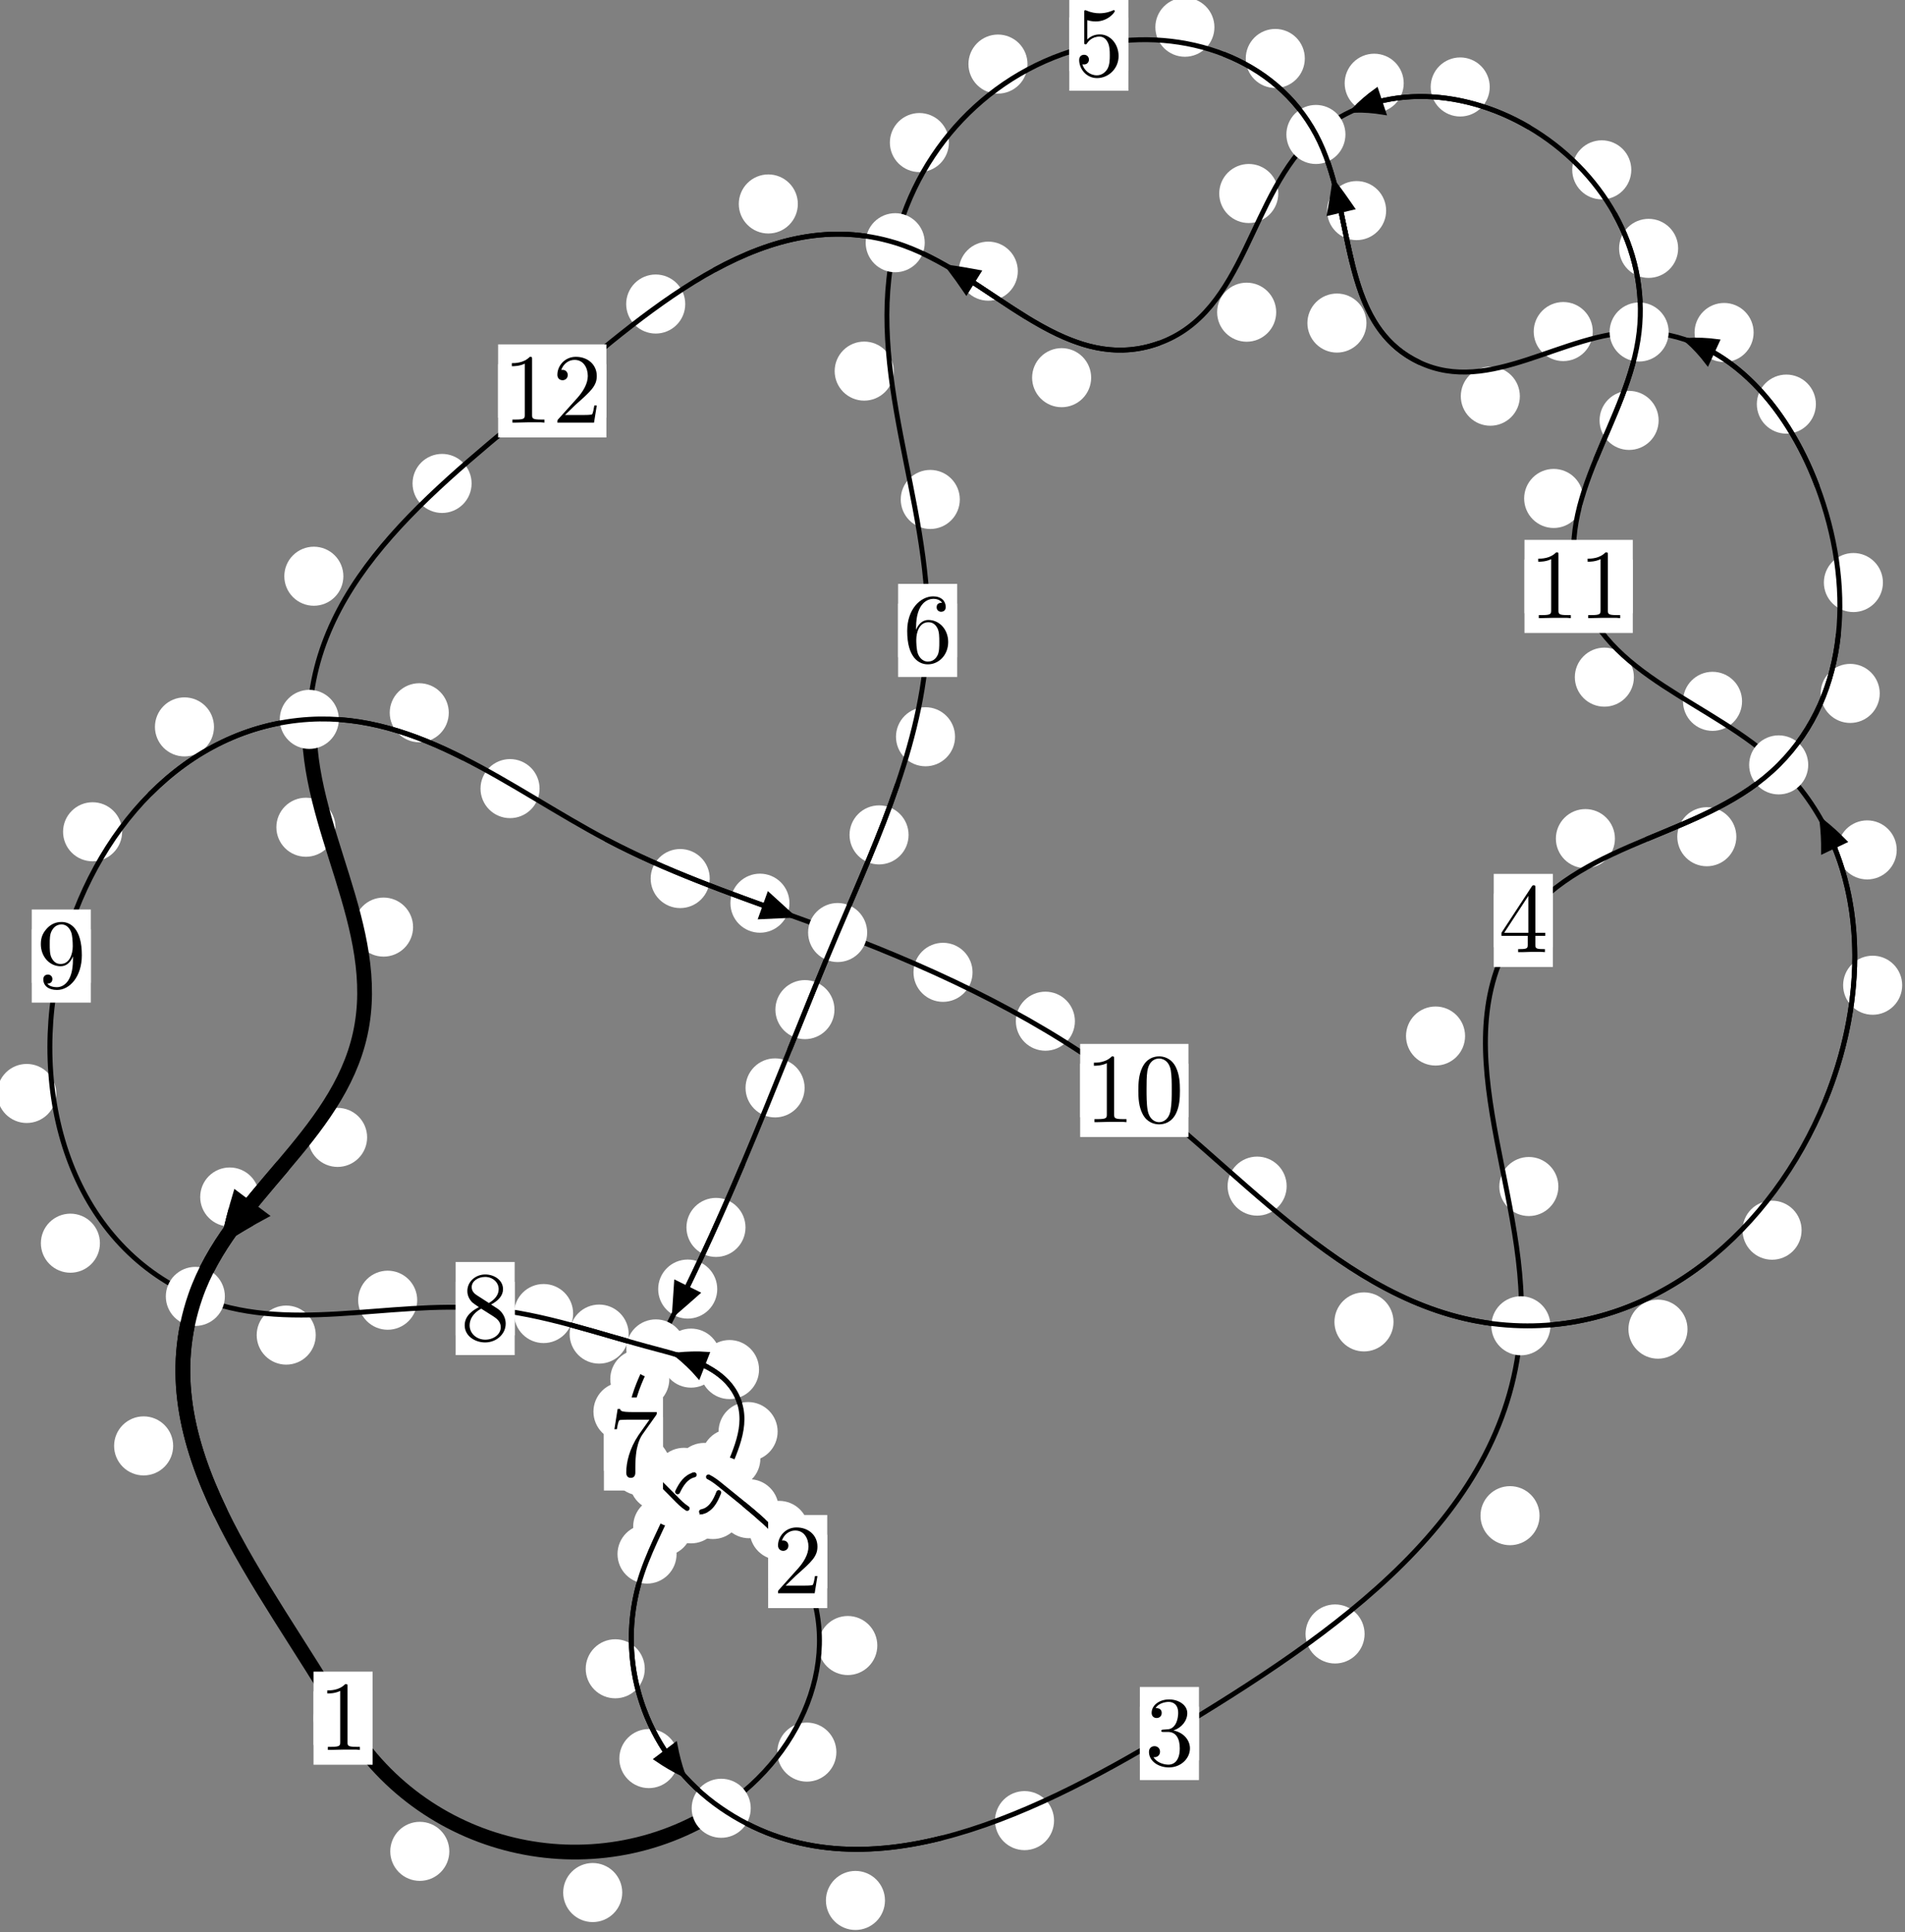 <?xml version="1.0"?>
<!-- Created by MetaPost 1.999 on 2021.07.06:0003 -->
<svg version="1.1" xmlns="http://www.w3.org/2000/svg" xmlns:xlink="http://www.w3.org/1999/xlink" width="192.822" height="195.556" viewBox="0 0 192.822 195.556">
<rect x="0" y="0" width="192.822" height="195.556" fill="#808080" stroke="none"/>
<!-- Original BoundingBox: -73.284515 -12.318420 119.537308 183.237534 -->
  <defs>
    <g transform="scale(0.01,0.01)" id="GLYPHcmr10_48">
      <path style="fill-rule: evenodd;" d="M460 -320C460 -400,455 -480,420 -554C374 -650,292 -666,250 -666C190 -666,117 -640,76 -547C44 -478,39 -400,39 -320C39 -245,43 -155,84 -79C127 2,200 22,249 22C303 22,379 1,423 -94C455 -163,460 -241,460 -320M249 -0C210 -0,151 -25,133 -121C122 -181,122 -273,122 -332C122 -396,122 -462,130 -516C149 -635,224 -644,249 -644C282 -644,348 -626,367 -527C377 -471,377 -395,377 -332C377 -257,377 -189,366 -125C351 -30,294 -0,249 -0"></path>
    </g>
    <g transform="scale(0.01,0.01)" id="GLYPHcmr10_49">
      <path style="fill-rule: evenodd;" d="M294 -640C294 -664,294 -666,271 -666C209 -602,121 -602,89 -602L89 -571C109 -571,168 -571,220 -597L220 -79C220 -43,217 -31,127 -31L95 -31L95 -0L257 -0L130 -3L217 -3L257 -3L297 -3L384 -3L419 -0L419 -31L387 -31C297 -31,294 -42,294 -79"></path>
    </g>
    <g transform="scale(0.01,0.01)" id="GLYPHcmr10_50">
      <path style="fill-rule: evenodd;" d="M127 -77L233 -180C389 -318,449 -372,449 -472C449 -586,359 -666,237 -666C124 -666,50 -574,50 -485C50 -429,100 -429,103 -429C120 -429,155 -441,155 -482C155 -508,137 -534,102 -534C94 -534,92 -534,89 -533C112 -598,166 -635,224 -635C315 -635,358 -554,358 -472C358 -392,308 -313,253 -251L61 -37C50 -26,50 -24,50 -0L421 -0L449 -174L424 -174C419 -144,412 -100,402 -85C395 -77,329 -77,307 -77"></path>
    </g>
    <g transform="scale(0.01,0.01)" id="GLYPHcmr10_51">
      <path style="fill-rule: evenodd;" d="M290 -352C372 -379,430 -449,430 -528C430 -610,342 -666,246 -666C145 -666,69 -606,69 -530C69 -497,91 -478,120 -478C151 -478,171 -500,171 -529C171 -579,124 -579,109 -579C140 -628,206 -641,242 -641C283 -641,338 -619,338 -529C338 -517,336 -459,310 -415C280 -367,246 -364,221 -363C213 -362,189 -360,182 -360C174 -359,167 -358,167 -348C167 -337,174 -337,191 -337L235 -337C317 -337,354 -269,354 -171C354 -35,285 -6,241 -6C198 -6,123 -23,88 -82C123 -77,154 -99,154 -137C154 -173,127 -193,98 -193C74 -193,42 -179,42 -135C42 -44,135 22,244 22C366 22,457 -69,457 -171C457 -253,394 -331,290 -352"></path>
    </g>
    <g transform="scale(0.01,0.01)" id="GLYPHcmr10_52">
      <path style="fill-rule: evenodd;" d="M294 -165L294 -78C294 -42,292 -31,218 -31L197 -31L197 -0L332 -0L238 -3L290 -3L332 -3L374 -3L427 -3L468 -0L468 -31L447 -31C373 -31,371 -42,371 -78L371 -165L471 -165L471 -196L371 -196L371 -651C371 -671,371 -677,355 -677C346 -677,343 -677,335 -665L28 -196L28 -165M300 -196L56 -196L300 -569"></path>
    </g>
    <g transform="scale(0.01,0.01)" id="GLYPHcmr10_53">
      <path style="fill-rule: evenodd;" d="M449 -201C449 -320,367 -420,259 -420C211 -420,168 -404,132 -369L132 -564C152 -558,185 -551,217 -551C340 -551,410 -642,410 -655C410 -661,407 -666,400 -666C399 -666,397 -666,392 -663C372 -654,323 -634,256 -634C216 -634,170 -641,123 -662C115 -665,113 -665,111 -665C101 -665,101 -657,101 -641L101 -345C101 -327,101 -319,115 -319C122 -319,124 -322,128 -328C139 -344,176 -398,257 -398C309 -398,334 -352,342 -334C358 -297,360 -258,360 -208C360 -173,360 -113,336 -71C312 -32,275 -6,229 -6C156 -6,99 -59,82 -118C85 -117,88 -116,99 -116C132 -116,149 -141,149 -165C149 -189,132 -214,99 -214C85 -214,50 -207,50 -161C50 -75,119 22,231 22C347 22,449 -74,449 -201"></path>
    </g>
    <g transform="scale(0.01,0.01)" id="GLYPHcmr10_54">
      <path style="fill-rule: evenodd;" d="M132 -328L132 -352C132 -605,256 -641,307 -641C331 -641,373 -635,395 -601C380 -601,340 -601,340 -556C340 -525,364 -510,386 -510C402 -510,432 -519,432 -558C432 -618,388 -666,305 -666C177 -666,42 -537,42 -316C42 -49,158 22,251 22C362 22,457 -72,457 -204C457 -331,368 -427,257 -427C189 -427,152 -376,132 -328M251 -6C188 -6,158 -66,152 -81C134 -128,134 -208,134 -226C134 -304,166 -404,256 -404C272 -404,318 -404,349 -342C367 -305,367 -254,367 -205C367 -157,367 -107,350 -71C320 -11,274 -6,251 -6"></path>
    </g>
    <g transform="scale(0.01,0.01)" id="GLYPHcmr10_55">
      <path style="fill-rule: evenodd;" d="M476 -609C485 -621,485 -623,485 -644L242 -644C120 -644,118 -657,114 -676L89 -676L56 -470L81 -470C84 -486,93 -549,106 -561C113 -567,191 -567,204 -567L411 -567C400 -551,321 -442,299 -409C209 -274,176 -135,176 -33C176 -23,176 22,222 22C268 22,268 -23,268 -33L268 -84C268 -139,271 -194,279 -248C283 -271,297 -357,341 -419"></path>
    </g>
    <g transform="scale(0.01,0.01)" id="GLYPHcmr10_56">
      <path style="fill-rule: evenodd;" d="M163 -457C117 -487,113 -521,113 -538C113 -599,178 -641,249 -641C322 -641,386 -589,386 -517C386 -460,347 -412,287 -377M309 -362C381 -399,430 -451,430 -517C430 -609,341 -666,250 -666C150 -666,69 -592,69 -499C69 -481,71 -436,113 -389C124 -377,161 -352,186 -335C128 -306,42 -250,42 -151C42 -45,144 22,249 22C362 22,457 -61,457 -168C457 -204,446 -249,408 -291C389 -312,373 -322,309 -362M209 -320L332 -242C360 -223,407 -193,407 -132C407 -58,332 -6,250 -6C164 -6,92 -68,92 -151C92 -209,124 -273,209 -320"></path>
    </g>
    <g transform="scale(0.01,0.01)" id="GLYPHcmr10_57">
      <path style="fill-rule: evenodd;" d="M367 -318L367 -286C367 -52,263 -6,205 -6C188 -6,134 -8,107 -42C151 -42,159 -71,159 -88C159 -119,135 -134,113 -134C97 -134,67 -125,67 -86C67 -19,121 22,206 22C335 22,457 -114,457 -329C457 -598,342 -666,253 -666C198 -666,149 -648,106 -603C65 -558,42 -516,42 -441C42 -316,130 -218,242 -218C303 -218,344 -260,367 -318M243 -241C227 -241,181 -241,150 -304C132 -341,132 -391,132 -440C132 -494,132 -541,153 -578C180 -628,218 -641,253 -641C299 -641,332 -607,349 -562C361 -530,365 -467,365 -421C365 -338,331 -241,243 -241"></path>
    </g>
  </defs>
  <path d="M45.48 187.359C45.48 186.567,45.165 185.807,44.604 185.246C44.044 184.686,43.284 184.371,42.491 184.371C41.698 184.371,40.938 184.686,40.378 185.246C39.817 185.807,39.502 186.567,39.502 187.359C39.502 188.152,39.817 188.912,40.378 189.473C40.938 190.033,41.698 190.348,42.491 190.348C43.284 190.348,44.044 190.033,44.604 189.473C45.165 188.912,45.48 188.152,45.48 187.359Z" style="fill: rgb(100%,100%,100%);stroke: none;"></path>
  <path d="M37.715 173.883C37.715 173.09,37.4 172.33,36.84 171.769C36.279 171.209,35.519 170.894,34.727 170.894C33.934 170.894,33.174 171.209,32.613 171.769C32.053 172.33,31.738 173.09,31.738 173.883C31.738 174.675,32.053 175.435,32.613 175.996C33.174 176.556,33.934 176.871,34.727 176.871C35.519 176.871,36.279 176.556,36.84 175.996C37.4 175.435,37.715 174.675,37.715 173.883Z" style="fill: rgb(100%,100%,100%);stroke: none;"></path>
  <path d="M84.657 177.316C84.657 176.523,84.342 175.763,83.781 175.203C83.221 174.642,82.461 174.327,81.668 174.327C80.875 174.327,80.115 174.642,79.555 175.203C78.994 175.763,78.679 176.523,78.679 177.316C78.679 178.109,78.994 178.869,79.555 179.429C80.115 179.99,80.875 180.305,81.668 180.305C82.461 180.305,83.221 179.99,83.781 179.429C84.342 178.869,84.657 178.109,84.657 177.316Z" style="fill: rgb(100%,100%,100%);stroke: none;"></path>
  <path d="M62.982 191.529C62.982 190.736,62.667 189.976,62.107 189.416C61.546 188.855,60.786 188.54,59.993 188.54C59.201 188.54,58.441 188.855,57.88 189.416C57.32 189.976,57.005 190.736,57.005 191.529C57.005 192.322,57.32 193.082,57.88 193.642C58.441 194.203,59.201 194.518,59.993 194.518C60.786 194.518,61.546 194.203,62.107 193.642C62.667 193.082,62.982 192.322,62.982 191.529Z" style="fill: rgb(100%,100%,100%);stroke: none;"></path>
  <path d="M81.851 154.879C81.851 154.086,81.536 153.326,80.975 152.765C80.415 152.205,79.655 151.89,78.862 151.89C78.069 151.89,77.309 152.205,76.749 152.765C76.188 153.326,75.873 154.086,75.873 154.879C75.873 155.671,76.188 156.432,76.749 156.992C77.309 157.552,78.069 157.867,78.862 157.867C79.655 157.867,80.415 157.552,80.975 156.992C81.536 156.432,81.851 155.671,81.851 154.879Z" style="fill: rgb(100%,100%,100%);stroke: none;"></path>
  <path d="M88.8 166.53C88.8 165.737,88.485 164.977,87.925 164.417C87.364 163.856,86.604 163.541,85.812 163.541C85.019 163.541,84.259 163.856,83.698 164.417C83.138 164.977,82.823 165.737,82.823 166.53C82.823 167.323,83.138 168.083,83.698 168.643C84.259 169.204,85.019 169.519,85.812 169.519C86.604 169.519,87.364 169.204,87.925 168.643C88.485 168.083,88.8 167.323,88.8 166.53Z" style="fill: rgb(100%,100%,100%);stroke: none;"></path>
  <path d="M75.178 149.698C75.178 148.905,74.863 148.145,74.303 147.585C73.742 147.024,72.982 146.709,72.19 146.709C71.397 146.709,70.637 147.024,70.076 147.585C69.516 148.145,69.201 148.905,69.201 149.698C69.201 150.491,69.516 151.251,70.076 151.811C70.637 152.372,71.397 152.687,72.19 152.687C72.982 152.687,73.742 152.372,74.303 151.811C74.863 151.251,75.178 150.491,75.178 149.698Z" style="fill: rgb(100%,100%,100%);stroke: none;"></path>
  <path d="M78.818 152.685C78.818 151.892,78.503 151.132,77.943 150.572C77.382 150.011,76.622 149.696,75.83 149.696C75.037 149.696,74.277 150.011,73.716 150.572C73.156 151.132,72.841 151.892,72.841 152.685C72.841 153.478,73.156 154.238,73.716 154.798C74.277 155.359,75.037 155.674,75.83 155.674C76.622 155.674,77.382 155.359,77.943 154.798C78.503 154.238,78.818 153.478,78.818 152.685Z" style="fill: rgb(100%,100%,100%);stroke: none;"></path>
  <path d="M72.224 149.508C72.224 148.715,71.909 147.955,71.348 147.395C70.788 146.834,70.028 146.519,69.235 146.519C68.442 146.519,67.682 146.834,67.122 147.395C66.561 147.955,66.246 148.715,66.246 149.508C66.246 150.301,66.561 151.061,67.122 151.621C67.682 152.182,68.442 152.497,69.235 152.497C70.028 152.497,70.788 152.182,71.348 151.621C71.909 151.061,72.224 150.301,72.224 149.508Z" style="fill: rgb(100%,100%,100%);stroke: none;"></path>
  <path d="M74.266 149.014C74.266 148.221,73.951 147.461,73.391 146.9C72.83 146.34,72.07 146.025,71.277 146.025C70.485 146.025,69.725 146.34,69.164 146.9C68.604 147.461,68.289 148.221,68.289 149.014C68.289 149.806,68.604 150.566,69.164 151.127C69.725 151.687,70.485 152.002,71.277 152.002C72.07 152.002,72.83 151.687,73.391 151.127C73.951 150.566,74.266 149.806,74.266 149.014Z" style="fill: rgb(100%,100%,100%);stroke: none;"></path>
  <path d="M70.067 154.49C70.067 153.697,69.753 152.937,69.192 152.377C68.632 151.816,67.871 151.501,67.079 151.501C66.286 151.501,65.526 151.816,64.965 152.377C64.405 152.937,64.09 153.697,64.09 154.49C64.09 155.283,64.405 156.043,64.965 156.603C65.526 157.164,66.286 157.479,67.079 157.479C67.871 157.479,68.632 157.164,69.192 156.603C69.753 156.043,70.067 155.283,70.067 154.49Z" style="fill: rgb(100%,100%,100%);stroke: none;"></path>
  <path d="M71.732 150.578C71.732 149.785,71.417 149.025,70.857 148.465C70.296 147.904,69.536 147.589,68.744 147.589C67.951 147.589,67.191 147.904,66.63 148.465C66.07 149.025,65.755 149.785,65.755 150.578C65.755 151.371,66.07 152.131,66.63 152.691C67.191 153.252,67.951 153.567,68.744 153.567C69.536 153.567,70.296 153.252,70.857 152.691C71.417 152.131,71.732 151.371,71.732 150.578Z" style="fill: rgb(100%,100%,100%);stroke: none;"></path>
  <path d="M65.263 168.885C65.263 168.092,64.948 167.332,64.388 166.771C63.827 166.211,63.067 165.896,62.275 165.896C61.482 165.896,60.722 166.211,60.161 166.771C59.601 167.332,59.286 168.092,59.286 168.885C59.286 169.677,59.601 170.437,60.161 170.998C60.722 171.558,61.482 171.873,62.275 171.873C63.067 171.873,63.827 171.558,64.388 170.998C64.948 170.437,65.263 169.677,65.263 168.885Z" style="fill: rgb(100%,100%,100%);stroke: none;"></path>
  <path d="M68.482 157.274C68.482 156.482,68.167 155.722,67.606 155.161C67.046 154.601,66.286 154.286,65.493 154.286C64.7 154.286,63.94 154.601,63.38 155.161C62.819 155.722,62.504 156.482,62.504 157.274C62.504 158.067,62.819 158.827,63.38 159.388C63.94 159.948,64.7 160.263,65.493 160.263C66.286 160.263,67.046 159.948,67.606 159.388C68.167 158.827,68.482 158.067,68.482 157.274Z" style="fill: rgb(100%,100%,100%);stroke: none;"></path>
  <path d="M89.576 192.33C89.576 191.537,89.261 190.777,88.701 190.216C88.14 189.656,87.38 189.341,86.587 189.341C85.794 189.341,85.034 189.656,84.474 190.216C83.913 190.777,83.598 191.537,83.598 192.33C83.598 193.122,83.913 193.883,84.474 194.443C85.034 195.003,85.794 195.318,86.587 195.318C87.38 195.318,88.14 195.003,88.701 194.443C89.261 193.883,89.576 193.122,89.576 192.33Z" style="fill: rgb(100%,100%,100%);stroke: none;"></path>
  <path d="M68.666 177.972C68.666 177.179,68.351 176.419,67.79 175.858C67.23 175.298,66.47 174.983,65.677 174.983C64.884 174.983,64.124 175.298,63.564 175.858C63.003 176.419,62.688 177.179,62.688 177.972C62.688 178.764,63.003 179.524,63.564 180.085C64.124 180.645,64.884 180.96,65.677 180.96C66.47 180.96,67.23 180.645,67.79 180.085C68.351 179.524,68.666 178.764,68.666 177.972Z" style="fill: rgb(100%,100%,100%);stroke: none;"></path>
  <path d="M138.122 165.36C138.122 164.567,137.807 163.807,137.247 163.247C136.686 162.686,135.926 162.371,135.133 162.371C134.341 162.371,133.581 162.686,133.02 163.247C132.46 163.807,132.145 164.567,132.145 165.36C132.145 166.153,132.46 166.913,133.02 167.473C133.581 168.034,134.341 168.349,135.133 168.349C135.926 168.349,136.686 168.034,137.247 167.473C137.807 166.913,138.122 166.153,138.122 165.36Z" style="fill: rgb(100%,100%,100%);stroke: none;"></path>
  <path d="M106.69 184.249C106.69 183.456,106.375 182.696,105.815 182.135C105.254 181.575,104.494 181.26,103.702 181.26C102.909 181.26,102.149 181.575,101.588 182.135C101.028 182.696,100.713 183.456,100.713 184.249C100.713 185.041,101.028 185.802,101.588 186.362C102.149 186.923,102.909 187.237,103.702 187.237C104.494 187.237,105.254 186.923,105.815 186.362C106.375 185.802,106.69 185.041,106.69 184.249Z" style="fill: rgb(100%,100%,100%);stroke: none;"></path>
  <path d="M157.737 120.078C157.737 119.285,157.422 118.525,156.861 117.964C156.301 117.404,155.541 117.089,154.748 117.089C153.955 117.089,153.195 117.404,152.635 117.964C152.074 118.525,151.759 119.285,151.759 120.078C151.759 120.87,152.074 121.63,152.635 122.191C153.195 122.751,153.955 123.066,154.748 123.066C155.541 123.066,156.301 122.751,156.861 122.191C157.422 121.63,157.737 120.87,157.737 120.078Z" style="fill: rgb(100%,100%,100%);stroke: none;"></path>
  <path d="M155.831 153.388C155.831 152.596,155.516 151.835,154.956 151.275C154.395 150.714,153.635 150.4,152.842 150.4C152.05 150.4,151.289 150.714,150.729 151.275C150.168 151.835,149.854 152.596,149.854 153.388C149.854 154.181,150.168 154.941,150.729 155.502C151.289 156.062,152.05 156.377,152.842 156.377C153.635 156.377,154.395 156.062,154.956 155.502C155.516 154.941,155.831 154.181,155.831 153.388Z" style="fill: rgb(100%,100%,100%);stroke: none;"></path>
  <path d="M163.461 84.869C163.461 84.076,163.146 83.316,162.586 82.755C162.025 82.195,161.265 81.88,160.473 81.88C159.68 81.88,158.92 82.195,158.359 82.755C157.799 83.316,157.484 84.076,157.484 84.869C157.484 85.661,157.799 86.421,158.359 86.982C158.92 87.542,159.68 87.857,160.473 87.857C161.265 87.857,162.025 87.542,162.586 86.982C163.146 86.421,163.461 85.661,163.461 84.869Z" style="fill: rgb(100%,100%,100%);stroke: none;"></path>
  <path d="M148.294 104.848C148.294 104.055,147.979 103.295,147.418 102.734C146.858 102.174,146.098 101.859,145.305 101.859C144.512 101.859,143.752 102.174,143.192 102.734C142.631 103.295,142.316 104.055,142.316 104.848C142.316 105.64,142.631 106.401,143.192 106.961C143.752 107.521,144.512 107.836,145.305 107.836C146.098 107.836,146.858 107.521,147.418 106.961C147.979 106.401,148.294 105.64,148.294 104.848Z" style="fill: rgb(100%,100%,100%);stroke: none;"></path>
  <path d="M190.265 70.175C190.265 69.382,189.95 68.622,189.389 68.062C188.829 67.501,188.069 67.186,187.276 67.186C186.483 67.186,185.723 67.501,185.163 68.062C184.602 68.622,184.287 69.382,184.287 70.175C184.287 70.968,184.602 71.728,185.163 72.288C185.723 72.849,186.483 73.164,187.276 73.164C188.069 73.164,188.829 72.849,189.389 72.288C189.95 71.728,190.265 70.968,190.265 70.175Z" style="fill: rgb(100%,100%,100%);stroke: none;"></path>
  <path d="M175.75 84.679C175.75 83.886,175.435 83.126,174.875 82.565C174.314 82.005,173.554 81.69,172.761 81.69C171.969 81.69,171.209 82.005,170.648 82.565C170.088 83.126,169.773 83.886,169.773 84.679C169.773 85.471,170.088 86.232,170.648 86.792C171.209 87.353,171.969 87.667,172.761 87.667C173.554 87.667,174.314 87.353,174.875 86.792C175.435 86.232,175.75 85.471,175.75 84.679Z" style="fill: rgb(100%,100%,100%);stroke: none;"></path>
  <path d="M183.802 40.897C183.802 40.104,183.487 39.344,182.927 38.784C182.367 38.223,181.606 37.908,180.814 37.908C180.021 37.908,179.261 38.223,178.7 38.784C178.14 39.344,177.825 40.104,177.825 40.897C177.825 41.69,178.14 42.45,178.7 43.01C179.261 43.571,180.021 43.886,180.814 43.886C181.606 43.886,182.367 43.571,182.927 43.01C183.487 42.45,183.802 41.69,183.802 40.897Z" style="fill: rgb(100%,100%,100%);stroke: none;"></path>
  <path d="M190.588 58.954C190.588 58.161,190.273 57.401,189.713 56.841C189.153 56.28,188.392 55.965,187.6 55.965C186.807 55.965,186.047 56.28,185.486 56.841C184.926 57.401,184.611 58.161,184.611 58.954C184.611 59.747,184.926 60.507,185.486 61.067C186.047 61.628,186.807 61.943,187.6 61.943C188.392 61.943,189.153 61.628,189.713 61.067C190.273 60.507,190.588 59.747,190.588 58.954Z" style="fill: rgb(100%,100%,100%);stroke: none;"></path>
  <path d="M161.219 33.554C161.219 32.761,160.904 32.001,160.344 31.441C159.783 30.88,159.023 30.565,158.23 30.565C157.438 30.565,156.677 30.88,156.117 31.441C155.556 32.001,155.241 32.761,155.241 33.554C155.241 34.347,155.556 35.107,156.117 35.667C156.677 36.228,157.438 36.543,158.23 36.543C159.023 36.543,159.783 36.228,160.344 35.667C160.904 35.107,161.219 34.347,161.219 33.554Z" style="fill: rgb(100%,100%,100%);stroke: none;"></path>
  <path d="M177.5 33.649C177.5 32.856,177.185 32.096,176.625 31.536C176.064 30.975,175.304 30.66,174.512 30.66C173.719 30.66,172.959 30.975,172.398 31.536C171.838 32.096,171.523 32.856,171.523 33.649C171.523 34.442,171.838 35.202,172.398 35.762C172.959 36.323,173.719 36.638,174.512 36.638C175.304 36.638,176.064 36.323,176.625 35.762C177.185 35.202,177.5 34.442,177.5 33.649Z" style="fill: rgb(100%,100%,100%);stroke: none;"></path>
  <path d="M138.312 32.695C138.312 31.902,137.997 31.142,137.436 30.581C136.876 30.021,136.116 29.706,135.323 29.706C134.53 29.706,133.77 30.021,133.21 30.581C132.649 31.142,132.334 31.902,132.334 32.695C132.334 33.487,132.649 34.248,133.21 34.808C133.77 35.368,134.53 35.683,135.323 35.683C136.116 35.683,136.876 35.368,137.436 34.808C137.997 34.248,138.312 33.487,138.312 32.695Z" style="fill: rgb(100%,100%,100%);stroke: none;"></path>
  <path d="M153.838 40.096C153.838 39.304,153.524 38.544,152.963 37.983C152.403 37.423,151.642 37.108,150.85 37.108C150.057 37.108,149.297 37.423,148.736 37.983C148.176 38.544,147.861 39.304,147.861 40.096C147.861 40.889,148.176 41.649,148.736 42.21C149.297 42.77,150.057 43.085,150.85 43.085C151.642 43.085,152.403 42.77,152.963 42.21C153.524 41.649,153.838 40.889,153.838 40.096Z" style="fill: rgb(100%,100%,100%);stroke: none;"></path>
  <path d="M132.072 5.917C132.072 5.124,131.758 4.364,131.197 3.803C130.637 3.243,129.876 2.928,129.084 2.928C128.291 2.928,127.531 3.243,126.97 3.803C126.41 4.364,126.095 5.124,126.095 5.917C126.095 6.709,126.41 7.47,126.97 8.03C127.531 8.591,128.291 8.905,129.084 8.905C129.876 8.905,130.637 8.591,131.197 8.03C131.758 7.47,132.072 6.709,132.072 5.917Z" style="fill: rgb(100%,100%,100%);stroke: none;"></path>
  <path d="M140.303 21.313C140.303 20.52,139.988 19.76,139.428 19.199C138.867 18.639,138.107 18.324,137.314 18.324C136.522 18.324,135.761 18.639,135.201 19.199C134.64 19.76,134.326 20.52,134.326 21.313C134.326 22.105,134.64 22.865,135.201 23.426C135.761 23.986,136.522 24.301,137.314 24.301C138.107 24.301,138.867 23.986,139.428 23.426C139.988 22.865,140.303 22.105,140.303 21.313Z" style="fill: rgb(100%,100%,100%);stroke: none;"></path>
  <path d="M104.003 6.486C104.003 5.693,103.688 4.933,103.128 4.372C102.567 3.812,101.807 3.497,101.014 3.497C100.221 3.497,99.461 3.812,98.901 4.372C98.34 4.933,98.025 5.693,98.025 6.486C98.025 7.278,98.34 8.039,98.901 8.599C99.461 9.16,100.221 9.475,101.014 9.475C101.807 9.475,102.567 9.16,103.128 8.599C103.688 8.039,104.003 7.278,104.003 6.486Z" style="fill: rgb(100%,100%,100%);stroke: none;"></path>
  <path d="M122.922 2.755C122.922 1.963,122.607 1.202,122.046 0.642C121.486 0.082,120.726 -0.233,119.933 -0.233C119.14 -0.233,118.38 0.082,117.82 0.642C117.259 1.202,116.944 1.963,116.944 2.755C116.944 3.548,117.259 4.308,117.82 4.869C118.38 5.429,119.14 5.744,119.933 5.744C120.726 5.744,121.486 5.429,122.046 4.869C122.607 4.308,122.922 3.548,122.922 2.755Z" style="fill: rgb(100%,100%,100%);stroke: none;"></path>
  <path d="M90.461 37.556C90.461 36.764,90.146 36.003,89.586 35.443C89.025 34.882,88.265 34.568,87.473 34.568C86.68 34.568,85.92 34.882,85.359 35.443C84.799 36.003,84.484 36.764,84.484 37.556C84.484 38.349,84.799 39.109,85.359 39.67C85.92 40.23,86.68 40.545,87.473 40.545C88.265 40.545,89.025 40.23,89.586 39.67C90.146 39.109,90.461 38.349,90.461 37.556Z" style="fill: rgb(100%,100%,100%);stroke: none;"></path>
  <path d="M96.049 14.428C96.049 13.635,95.734 12.875,95.174 12.314C94.613 11.754,93.853 11.439,93.06 11.439C92.268 11.439,91.507 11.754,90.947 12.314C90.387 12.875,90.072 13.635,90.072 14.428C90.072 15.22,90.387 15.98,90.947 16.541C91.507 17.101,92.268 17.416,93.06 17.416C93.853 17.416,94.613 17.101,95.174 16.541C95.734 15.98,96.049 15.22,96.049 14.428Z" style="fill: rgb(100%,100%,100%);stroke: none;"></path>
  <path d="M96.669 74.561C96.669 73.768,96.354 73.008,95.793 72.448C95.233 71.887,94.473 71.572,93.68 71.572C92.887 71.572,92.127 71.887,91.567 72.448C91.006 73.008,90.691 73.768,90.691 74.561C90.691 75.354,91.006 76.114,91.567 76.674C92.127 77.235,92.887 77.55,93.68 77.55C94.473 77.55,95.233 77.235,95.793 76.674C96.354 76.114,96.669 75.354,96.669 74.561Z" style="fill: rgb(100%,100%,100%);stroke: none;"></path>
  <path d="M97.151 50.546C97.151 49.753,96.836 48.993,96.275 48.432C95.715 47.872,94.954 47.557,94.162 47.557C93.369 47.557,92.609 47.872,92.048 48.432C91.488 48.993,91.173 49.753,91.173 50.546C91.173 51.338,91.488 52.099,92.048 52.659C92.609 53.22,93.369 53.534,94.162 53.534C94.954 53.534,95.715 53.22,96.275 52.659C96.836 52.099,97.151 51.338,97.151 50.546Z" style="fill: rgb(100%,100%,100%);stroke: none;"></path>
  <path d="M84.463 102.176C84.463 101.383,84.148 100.623,83.587 100.062C83.027 99.502,82.267 99.187,81.474 99.187C80.681 99.187,79.921 99.502,79.361 100.062C78.8 100.623,78.485 101.383,78.485 102.176C78.485 102.968,78.8 103.728,79.361 104.289C79.921 104.849,80.681 105.164,81.474 105.164C82.267 105.164,83.027 104.849,83.587 104.289C84.148 103.728,84.463 102.968,84.463 102.176Z" style="fill: rgb(100%,100%,100%);stroke: none;"></path>
  <path d="M91.966 84.493C91.966 83.7,91.652 82.94,91.091 82.38C90.531 81.819,89.77 81.504,88.978 81.504C88.185 81.504,87.425 81.819,86.864 82.38C86.304 82.94,85.989 83.7,85.989 84.493C85.989 85.286,86.304 86.046,86.864 86.606C87.425 87.167,88.185 87.482,88.978 87.482C89.77 87.482,90.531 87.167,91.091 86.606C91.652 86.046,91.966 85.286,91.966 84.493Z" style="fill: rgb(100%,100%,100%);stroke: none;"></path>
  <path d="M75.459 124.218C75.459 123.425,75.144 122.665,74.584 122.104C74.023 121.544,73.263 121.229,72.47 121.229C71.678 121.229,70.918 121.544,70.357 122.104C69.797 122.665,69.482 123.425,69.482 124.218C69.482 125.01,69.797 125.771,70.357 126.331C70.918 126.892,71.678 127.206,72.47 127.206C73.263 127.206,74.023 126.892,74.584 126.331C75.144 125.771,75.459 125.01,75.459 124.218Z" style="fill: rgb(100%,100%,100%);stroke: none;"></path>
  <path d="M81.441 110.097C81.441 109.304,81.126 108.544,80.565 107.983C80.005 107.423,79.245 107.108,78.452 107.108C77.659 107.108,76.899 107.423,76.339 107.983C75.778 108.544,75.463 109.304,75.463 110.097C75.463 110.889,75.778 111.649,76.339 112.21C76.899 112.77,77.659 113.085,78.452 113.085C79.245 113.085,80.005 112.77,80.565 112.21C81.126 111.649,81.441 110.889,81.441 110.097Z" style="fill: rgb(100%,100%,100%);stroke: none;"></path>
  <path d="M67.748 139.562C67.748 138.77,67.433 138.009,66.873 137.449C66.312 136.888,65.552 136.574,64.76 136.574C63.967 136.574,63.207 136.888,62.646 137.449C62.086 138.009,61.771 138.77,61.771 139.562C61.771 140.355,62.086 141.115,62.646 141.676C63.207 142.236,63.967 142.551,64.76 142.551C65.552 142.551,66.312 142.236,66.873 141.676C67.433 141.115,67.748 140.355,67.748 139.562Z" style="fill: rgb(100%,100%,100%);stroke: none;"></path>
  <path d="M72.598 130.457C72.598 129.665,72.283 128.905,71.722 128.344C71.162 127.784,70.402 127.469,69.609 127.469C68.816 127.469,68.056 127.784,67.496 128.344C66.935 128.905,66.62 129.665,66.62 130.457C66.62 131.25,66.935 132.01,67.496 132.571C68.056 133.131,68.816 133.446,69.609 133.446C70.402 133.446,71.162 133.131,71.722 132.571C72.283 132.01,72.598 131.25,72.598 130.457Z" style="fill: rgb(100%,100%,100%);stroke: none;"></path>
  <path d="M67.827 148.353C67.827 147.56,67.512 146.8,66.952 146.24C66.392 145.679,65.631 145.364,64.839 145.364C64.046 145.364,63.286 145.679,62.725 146.24C62.165 146.8,61.85 147.56,61.85 148.353C61.85 149.146,62.165 149.906,62.725 150.466C63.286 151.027,64.046 151.342,64.839 151.342C65.631 151.342,66.392 151.027,66.952 150.466C67.512 149.906,67.827 149.146,67.827 148.353Z" style="fill: rgb(100%,100%,100%);stroke: none;"></path>
  <path d="M66.045 142.861C66.045 142.068,65.73 141.308,65.17 140.747C64.609 140.187,63.849 139.872,63.057 139.872C62.264 139.872,61.504 140.187,60.943 140.747C60.383 141.308,60.068 142.068,60.068 142.861C60.068 143.653,60.383 144.414,60.943 144.974C61.504 145.535,62.264 145.849,63.057 145.849C63.849 145.849,64.609 145.535,65.17 144.974C65.73 144.414,66.045 143.653,66.045 142.861Z" style="fill: rgb(100%,100%,100%);stroke: none;"></path>
  <path d="M72.072 152.358C72.072 151.566,71.757 150.806,71.197 150.245C70.636 149.685,69.876 149.37,69.083 149.37C68.291 149.37,67.531 149.685,66.97 150.245C66.41 150.806,66.095 151.566,66.095 152.358C66.095 153.151,66.41 153.911,66.97 154.472C67.531 155.032,68.291 155.347,69.083 155.347C69.876 155.347,70.636 155.032,71.197 154.472C71.757 153.911,72.072 153.151,72.072 152.358Z" style="fill: rgb(100%,100%,100%);stroke: none;"></path>
  <path d="M69.695 149.9C69.695 149.107,69.38 148.347,68.819 147.787C68.259 147.226,67.499 146.911,66.706 146.911C65.913 146.911,65.153 147.226,64.593 147.787C64.032 148.347,63.717 149.107,63.717 149.9C63.717 150.693,64.032 151.453,64.593 152.013C65.153 152.574,65.913 152.889,66.706 152.889C67.499 152.889,68.259 152.574,68.819 152.013C69.38 151.453,69.695 150.693,69.695 149.9Z" style="fill: rgb(100%,100%,100%);stroke: none;"></path>
  <path d="M75.146 152.766C75.146 151.973,74.831 151.213,74.271 150.653C73.71 150.092,72.95 149.777,72.157 149.777C71.365 149.777,70.605 150.092,70.044 150.653C69.484 151.213,69.169 151.973,69.169 152.766C69.169 153.559,69.484 154.319,70.044 154.879C70.605 155.44,71.365 155.755,72.157 155.755C72.95 155.755,73.71 155.44,74.271 154.879C74.831 154.319,75.146 153.559,75.146 152.766Z" style="fill: rgb(100%,100%,100%);stroke: none;"></path>
  <path d="M72.936 153.202C72.936 152.41,72.621 151.649,72.061 151.089C71.5 150.529,70.74 150.214,69.948 150.214C69.155 150.214,68.395 150.529,67.834 151.089C67.274 151.649,66.959 152.41,66.959 153.202C66.959 153.995,67.274 154.755,67.834 155.316C68.395 155.876,69.155 156.191,69.948 156.191C70.74 156.191,71.5 155.876,72.061 155.316C72.621 154.755,72.936 153.995,72.936 153.202Z" style="fill: rgb(100%,100%,100%);stroke: none;"></path>
  <path d="M76.964 147.602C76.964 146.809,76.65 146.049,76.089 145.488C75.529 144.928,74.768 144.613,73.976 144.613C73.183 144.613,72.423 144.928,71.862 145.488C71.302 146.049,70.987 146.809,70.987 147.602C70.987 148.394,71.302 149.154,71.862 149.715C72.423 150.275,73.183 150.59,73.976 150.59C74.768 150.59,75.529 150.275,76.089 149.715C76.65 149.154,76.964 148.394,76.964 147.602Z" style="fill: rgb(100%,100%,100%);stroke: none;"></path>
  <path d="M75.588 151.498C75.588 150.705,75.273 149.945,74.712 149.385C74.152 148.824,73.392 148.509,72.599 148.509C71.806 148.509,71.046 148.824,70.486 149.385C69.925 149.945,69.61 150.705,69.61 151.498C69.61 152.291,69.925 153.051,70.486 153.611C71.046 154.172,71.806 154.487,72.599 154.487C73.392 154.487,74.152 154.172,74.712 153.611C75.273 153.051,75.588 152.291,75.588 151.498Z" style="fill: rgb(100%,100%,100%);stroke: none;"></path>
  <path d="M76.83 138.602C76.83 137.809,76.515 137.049,75.954 136.489C75.394 135.928,74.634 135.613,73.841 135.613C73.048 135.613,72.288 135.928,71.728 136.489C71.167 137.049,70.852 137.809,70.852 138.602C70.852 139.395,71.167 140.155,71.728 140.715C72.288 141.276,73.048 141.591,73.841 141.591C74.634 141.591,75.394 141.276,75.954 140.715C76.515 140.155,76.83 139.395,76.83 138.602Z" style="fill: rgb(100%,100%,100%);stroke: none;"></path>
  <path d="M78.711 144.879C78.711 144.086,78.396 143.326,77.836 142.765C77.275 142.205,76.515 141.89,75.722 141.89C74.93 141.89,74.17 142.205,73.609 142.765C73.049 143.326,72.734 144.086,72.734 144.879C72.734 145.671,73.049 146.431,73.609 146.992C74.17 147.552,74.93 147.867,75.722 147.867C76.515 147.867,77.275 147.552,77.836 146.992C78.396 146.431,78.711 145.671,78.711 144.879Z" style="fill: rgb(100%,100%,100%);stroke: none;"></path>
  <path d="M63.634 135.013C63.634 134.22,63.319 133.46,62.759 132.899C62.198 132.339,61.438 132.024,60.645 132.024C59.853 132.024,59.093 132.339,58.532 132.899C57.972 133.46,57.657 134.22,57.657 135.013C57.657 135.805,57.972 136.566,58.532 137.126C59.093 137.686,59.853 138.001,60.645 138.001C61.438 138.001,62.198 137.686,62.759 137.126C63.319 136.566,63.634 135.805,63.634 135.013Z" style="fill: rgb(100%,100%,100%);stroke: none;"></path>
  <path d="M72.933 137.444C72.933 136.651,72.618 135.891,72.058 135.331C71.497 134.77,70.737 134.455,69.944 134.455C69.152 134.455,68.391 134.77,67.831 135.331C67.27 135.891,66.956 136.651,66.956 137.444C66.956 138.237,67.27 138.997,67.831 139.557C68.391 140.118,69.152 140.433,69.944 140.433C70.737 140.433,71.497 140.118,72.058 139.557C72.618 138.997,72.933 138.237,72.933 137.444Z" style="fill: rgb(100%,100%,100%);stroke: none;"></path>
  <path d="M42.23 131.584C42.23 130.791,41.915 130.031,41.354 129.471C40.794 128.91,40.033 128.595,39.241 128.595C38.448 128.595,37.688 128.91,37.127 129.471C36.567 130.031,36.252 130.791,36.252 131.584C36.252 132.377,36.567 133.137,37.127 133.697C37.688 134.258,38.448 134.573,39.241 134.573C40.033 134.573,40.794 134.258,41.354 133.697C41.915 133.137,42.23 132.377,42.23 131.584Z" style="fill: rgb(100%,100%,100%);stroke: none;"></path>
  <path d="M58.011 132.932C58.011 132.139,57.696 131.379,57.136 130.819C56.575 130.258,55.815 129.943,55.022 129.943C54.23 129.943,53.469 130.258,52.909 130.819C52.348 131.379,52.033 132.139,52.033 132.932C52.033 133.725,52.348 134.485,52.909 135.045C53.469 135.606,54.23 135.921,55.022 135.921C55.815 135.921,56.575 135.606,57.136 135.045C57.696 134.485,58.011 133.725,58.011 132.932Z" style="fill: rgb(100%,100%,100%);stroke: none;"></path>
  <path d="M10.115 125.813C10.115 125.02,9.8 124.26,9.239 123.7C8.679 123.139,7.918 122.824,7.126 122.824C6.333 122.824,5.573 123.139,5.012 123.7C4.452 124.26,4.137 125.02,4.137 125.813C4.137 126.606,4.452 127.366,5.012 127.926C5.573 128.487,6.333 128.802,7.126 128.802C7.918 128.802,8.679 128.487,9.239 127.926C9.8 127.366,10.115 126.606,10.115 125.813Z" style="fill: rgb(100%,100%,100%);stroke: none;"></path>
  <path d="M31.959 135.114C31.959 134.321,31.644 133.561,31.084 133.001C30.523 132.44,29.763 132.125,28.97 132.125C28.178 132.125,27.418 132.44,26.857 133.001C26.297 133.561,25.982 134.321,25.982 135.114C25.982 135.907,26.297 136.667,26.857 137.227C27.418 137.788,28.178 138.103,28.97 138.103C29.763 138.103,30.523 137.788,31.084 137.227C31.644 136.667,31.959 135.907,31.959 135.114Z" style="fill: rgb(100%,100%,100%);stroke: none;"></path>
  <path d="M12.361 84.177C12.361 83.384,12.046 82.624,11.485 82.064C10.925 81.503,10.165 81.188,9.372 81.188C8.579 81.188,7.819 81.503,7.259 82.064C6.698 82.624,6.383 83.384,6.383 84.177C6.383 84.97,6.698 85.73,7.259 86.29C7.819 86.851,8.579 87.166,9.372 87.166C10.165 87.166,10.925 86.851,11.485 86.29C12.046 85.73,12.361 84.97,12.361 84.177Z" style="fill: rgb(100%,100%,100%);stroke: none;"></path>
  <path d="M5.693 110.66C5.693 109.868,5.378 109.107,4.818 108.547C4.257 107.986,3.497 107.672,2.704 107.672C1.912 107.672,1.151 107.986,0.591 108.547C0.03 109.107,-0.285 109.868,-0.285 110.66C-0.285 111.453,0.03 112.213,0.591 112.774C1.151 113.334,1.912 113.649,2.704 113.649C3.497 113.649,4.257 113.334,4.818 112.774C5.378 112.213,5.693 111.453,5.693 110.66Z" style="fill: rgb(100%,100%,100%);stroke: none;"></path>
  <path d="M45.425 72.131C45.425 71.339,45.111 70.578,44.55 70.018C43.99 69.458,43.229 69.143,42.437 69.143C41.644 69.143,40.884 69.458,40.323 70.018C39.763 70.578,39.448 71.339,39.448 72.131C39.448 72.924,39.763 73.684,40.323 74.245C40.884 74.805,41.644 75.12,42.437 75.12C43.229 75.12,43.99 74.805,44.55 74.245C45.111 73.684,45.425 72.924,45.425 72.131Z" style="fill: rgb(100%,100%,100%);stroke: none;"></path>
  <path d="M21.66 73.564C21.66 72.771,21.346 72.011,20.785 71.45C20.225 70.89,19.464 70.575,18.672 70.575C17.879 70.575,17.119 70.89,16.558 71.45C15.998 72.011,15.683 72.771,15.683 73.564C15.683 74.356,15.998 75.116,16.558 75.677C17.119 76.237,17.879 76.552,18.672 76.552C19.464 76.552,20.225 76.237,20.785 75.677C21.346 75.116,21.66 74.356,21.66 73.564Z" style="fill: rgb(100%,100%,100%);stroke: none;"></path>
  <path d="M71.838 88.911C71.838 88.118,71.523 87.358,70.962 86.798C70.402 86.237,69.642 85.922,68.849 85.922C68.056 85.922,67.296 86.237,66.736 86.798C66.175 87.358,65.86 88.118,65.86 88.911C65.86 89.704,66.175 90.464,66.736 91.024C67.296 91.585,68.056 91.9,68.849 91.9C69.642 91.9,70.402 91.585,70.962 91.024C71.523 90.464,71.838 89.704,71.838 88.911Z" style="fill: rgb(100%,100%,100%);stroke: none;"></path>
  <path d="M54.614 79.809C54.614 79.016,54.299 78.256,53.739 77.695C53.178 77.135,52.418 76.82,51.625 76.82C50.833 76.82,50.072 77.135,49.512 77.695C48.952 78.256,48.637 79.016,48.637 79.809C48.637 80.601,48.952 81.361,49.512 81.922C50.072 82.482,50.833 82.797,51.625 82.797C52.418 82.797,53.178 82.482,53.739 81.922C54.299 81.361,54.614 80.601,54.614 79.809Z" style="fill: rgb(100%,100%,100%);stroke: none;"></path>
  <path d="M98.44 98.401C98.44 97.608,98.125 96.848,97.564 96.288C97.004 95.727,96.243 95.412,95.451 95.412C94.658 95.412,93.898 95.727,93.337 96.288C92.777 96.848,92.462 97.608,92.462 98.401C92.462 99.194,92.777 99.954,93.337 100.514C93.898 101.075,94.658 101.39,95.451 101.39C96.243 101.39,97.004 101.075,97.564 100.514C98.125 99.954,98.44 99.194,98.44 98.401Z" style="fill: rgb(100%,100%,100%);stroke: none;"></path>
  <path d="M79.91 91.405C79.91 90.612,79.595 89.852,79.035 89.291C78.474 88.731,77.714 88.416,76.921 88.416C76.129 88.416,75.368 88.731,74.808 89.291C74.247 89.852,73.933 90.612,73.933 91.405C73.933 92.197,74.247 92.957,74.808 93.518C75.368 94.078,76.129 94.393,76.921 94.393C77.714 94.393,78.474 94.078,79.035 93.518C79.595 92.957,79.91 92.197,79.91 91.405Z" style="fill: rgb(100%,100%,100%);stroke: none;"></path>
  <path d="M130.234 120.038C130.234 119.245,129.92 118.485,129.359 117.924C128.799 117.364,128.038 117.049,127.246 117.049C126.453 117.049,125.693 117.364,125.132 117.924C124.572 118.485,124.257 119.245,124.257 120.038C124.257 120.83,124.572 121.59,125.132 122.151C125.693 122.711,126.453 123.026,127.246 123.026C128.038 123.026,128.799 122.711,129.359 122.151C129.92 121.59,130.234 120.83,130.234 120.038Z" style="fill: rgb(100%,100%,100%);stroke: none;"></path>
  <path d="M108.801 103.346C108.801 102.554,108.486 101.794,107.926 101.233C107.365 100.673,106.605 100.358,105.812 100.358C105.02 100.358,104.26 100.673,103.699 101.233C103.139 101.794,102.824 102.554,102.824 103.346C102.824 104.139,103.139 104.899,103.699 105.46C104.26 106.02,105.02 106.335,105.812 106.335C106.605 106.335,107.365 106.02,107.926 105.46C108.486 104.899,108.801 104.139,108.801 103.346Z" style="fill: rgb(100%,100%,100%);stroke: none;"></path>
  <path d="M170.807 134.513C170.807 133.721,170.492 132.96,169.931 132.4C169.371 131.839,168.611 131.525,167.818 131.525C167.025 131.525,166.265 131.839,165.705 132.4C165.144 132.96,164.829 133.721,164.829 134.513C164.829 135.306,165.144 136.066,165.705 136.627C166.265 137.187,167.025 137.502,167.818 137.502C168.611 137.502,169.371 137.187,169.931 136.627C170.492 136.066,170.807 135.306,170.807 134.513Z" style="fill: rgb(100%,100%,100%);stroke: none;"></path>
  <path d="M141.049 133.779C141.049 132.986,140.734 132.226,140.173 131.665C139.613 131.105,138.853 130.79,138.06 130.79C137.267 130.79,136.507 131.105,135.947 131.665C135.386 132.226,135.071 132.986,135.071 133.779C135.071 134.572,135.386 135.332,135.947 135.892C136.507 136.453,137.267 136.768,138.06 136.768C138.853 136.768,139.613 136.453,140.173 135.892C140.734 135.332,141.049 134.572,141.049 133.779Z" style="fill: rgb(100%,100%,100%);stroke: none;"></path>
  <path d="M192.537 99.707C192.537 98.914,192.222 98.154,191.662 97.594C191.101 97.033,190.341 96.718,189.549 96.718C188.756 96.718,187.996 97.033,187.435 97.594C186.875 98.154,186.56 98.914,186.56 99.707C186.56 100.5,186.875 101.26,187.435 101.82C187.996 102.381,188.756 102.696,189.549 102.696C190.341 102.696,191.101 102.381,191.662 101.82C192.222 101.26,192.537 100.5,192.537 99.707Z" style="fill: rgb(100%,100%,100%);stroke: none;"></path>
  <path d="M182.355 124.498C182.355 123.706,182.04 122.946,181.48 122.385C180.919 121.825,180.159 121.51,179.366 121.51C178.574 121.51,177.814 121.825,177.253 122.385C176.693 122.946,176.378 123.706,176.378 124.498C176.378 125.291,176.693 126.051,177.253 126.612C177.814 127.172,178.574 127.487,179.366 127.487C180.159 127.487,180.919 127.172,181.48 126.612C182.04 126.051,182.355 125.291,182.355 124.498Z" style="fill: rgb(100%,100%,100%);stroke: none;"></path>
  <path d="M176.329 70.976C176.329 70.184,176.014 69.423,175.454 68.863C174.893 68.302,174.133 67.987,173.34 67.987C172.548 67.987,171.788 68.302,171.227 68.863C170.667 69.423,170.352 70.184,170.352 70.976C170.352 71.769,170.667 72.529,171.227 73.09C171.788 73.65,172.548 73.965,173.34 73.965C174.133 73.965,174.893 73.65,175.454 73.09C176.014 72.529,176.329 71.769,176.329 70.976Z" style="fill: rgb(100%,100%,100%);stroke: none;"></path>
  <path d="M191.984 86.013C191.984 85.22,191.669 84.46,191.108 83.899C190.548 83.339,189.788 83.024,188.995 83.024C188.202 83.024,187.442 83.339,186.882 83.899C186.321 84.46,186.006 85.22,186.006 86.013C186.006 86.805,186.321 87.566,186.882 88.126C187.442 88.686,188.202 89.001,188.995 89.001C189.788 89.001,190.548 88.686,191.108 88.126C191.669 87.566,191.984 86.805,191.984 86.013Z" style="fill: rgb(100%,100%,100%);stroke: none;"></path>
  <path d="M160.251 50.444C160.251 49.651,159.936 48.891,159.376 48.331C158.815 47.77,158.055 47.455,157.262 47.455C156.47 47.455,155.709 47.77,155.149 48.331C154.588 48.891,154.273 49.651,154.273 50.444C154.273 51.237,154.588 51.997,155.149 52.557C155.709 53.118,156.47 53.433,157.262 53.433C158.055 53.433,158.815 53.118,159.376 52.557C159.936 51.997,160.251 51.237,160.251 50.444Z" style="fill: rgb(100%,100%,100%);stroke: none;"></path>
  <path d="M165.381 68.529C165.381 67.736,165.066 66.976,164.505 66.415C163.945 65.855,163.185 65.54,162.392 65.54C161.599 65.54,160.839 65.855,160.279 66.415C159.718 66.976,159.403 67.736,159.403 68.529C159.403 69.321,159.718 70.081,160.279 70.642C160.839 71.202,161.599 71.517,162.392 71.517C163.185 71.517,163.945 71.202,164.505 70.642C165.066 70.081,165.381 69.321,165.381 68.529Z" style="fill: rgb(100%,100%,100%);stroke: none;"></path>
  <path d="M169.86 25.135C169.86 24.343,169.545 23.583,168.985 23.022C168.424 22.462,167.664 22.147,166.871 22.147C166.079 22.147,165.319 22.462,164.758 23.022C164.198 23.583,163.883 24.343,163.883 25.135C163.883 25.928,164.198 26.688,164.758 27.249C165.319 27.809,166.079 28.124,166.871 28.124C167.664 28.124,168.424 27.809,168.985 27.249C169.545 26.688,169.86 25.928,169.86 25.135Z" style="fill: rgb(100%,100%,100%);stroke: none;"></path>
  <path d="M167.885 42.547C167.885 41.754,167.57 40.994,167.009 40.433C166.449 39.873,165.689 39.558,164.896 39.558C164.103 39.558,163.343 39.873,162.783 40.433C162.222 40.994,161.907 41.754,161.907 42.547C161.907 43.339,162.222 44.1,162.783 44.66C163.343 45.221,164.103 45.535,164.896 45.535C165.689 45.535,166.449 45.221,167.009 44.66C167.57 44.1,167.885 43.339,167.885 42.547Z" style="fill: rgb(100%,100%,100%);stroke: none;"></path>
  <path d="M150.789 8.802C150.789 8.009,150.474 7.249,149.913 6.689C149.353 6.128,148.593 5.813,147.8 5.813C147.007 5.813,146.247 6.128,145.687 6.689C145.126 7.249,144.811 8.009,144.811 8.802C144.811 9.595,145.126 10.355,145.687 10.915C146.247 11.476,147.007 11.791,147.8 11.791C148.593 11.791,149.353 11.476,149.913 10.915C150.474 10.355,150.789 9.595,150.789 8.802Z" style="fill: rgb(100%,100%,100%);stroke: none;"></path>
  <path d="M165.118 17.189C165.118 16.396,164.803 15.636,164.243 15.075C163.682 14.515,162.922 14.2,162.129 14.2C161.337 14.2,160.576 14.515,160.016 15.075C159.455 15.636,159.14 16.396,159.14 17.189C159.14 17.981,159.455 18.742,160.016 19.302C160.576 19.863,161.337 20.178,162.129 20.178C162.922 20.178,163.682 19.863,164.243 19.302C164.803 18.742,165.118 17.981,165.118 17.189Z" style="fill: rgb(100%,100%,100%);stroke: none;"></path>
  <path d="M129.386 19.583C129.386 18.791,129.071 18.03,128.511 17.47C127.951 16.91,127.19 16.595,126.398 16.595C125.605 16.595,124.845 16.91,124.284 17.47C123.724 18.03,123.409 18.791,123.409 19.583C123.409 20.376,123.724 21.136,124.284 21.697C124.845 22.257,125.605 22.572,126.398 22.572C127.19 22.572,127.951 22.257,128.511 21.697C129.071 21.136,129.386 20.376,129.386 19.583Z" style="fill: rgb(100%,100%,100%);stroke: none;"></path>
  <path d="M142.083 8.423C142.083 7.631,141.768 6.871,141.208 6.31C140.647 5.75,139.887 5.435,139.094 5.435C138.302 5.435,137.542 5.75,136.981 6.31C136.421 6.871,136.106 7.631,136.106 8.423C136.106 9.216,136.421 9.976,136.981 10.537C137.542 11.097,138.302 11.412,139.094 11.412C139.887 11.412,140.647 11.097,141.208 10.537C141.768 9.976,142.083 9.216,142.083 8.423Z" style="fill: rgb(100%,100%,100%);stroke: none;"></path>
  <path d="M110.446 38.221C110.446 37.428,110.131 36.668,109.571 36.107C109.01 35.547,108.25 35.232,107.458 35.232C106.665 35.232,105.905 35.547,105.344 36.107C104.784 36.668,104.469 37.428,104.469 38.221C104.469 39.013,104.784 39.774,105.344 40.334C105.905 40.895,106.665 41.21,107.458 41.21C108.25 41.21,109.01 40.895,109.571 40.334C110.131 39.774,110.446 39.013,110.446 38.221Z" style="fill: rgb(100%,100%,100%);stroke: none;"></path>
  <path d="M129.175 31.595C129.175 30.802,128.86 30.042,128.299 29.482C127.739 28.921,126.979 28.606,126.186 28.606C125.393 28.606,124.633 28.921,124.073 29.482C123.512 30.042,123.197 30.802,123.197 31.595C123.197 32.388,123.512 33.148,124.073 33.708C124.633 34.269,125.393 34.584,126.186 34.584C126.979 34.584,127.739 34.269,128.299 33.708C128.86 33.148,129.175 32.388,129.175 31.595Z" style="fill: rgb(100%,100%,100%);stroke: none;"></path>
  <path d="M80.757 20.642C80.757 19.849,80.442 19.089,79.881 18.529C79.321 17.968,78.561 17.653,77.768 17.653C76.975 17.653,76.215 17.968,75.655 18.529C75.094 19.089,74.779 19.849,74.779 20.642C74.779 21.435,75.094 22.195,75.655 22.755C76.215 23.316,76.975 23.631,77.768 23.631C78.561 23.631,79.321 23.316,79.881 22.755C80.442 22.195,80.757 21.435,80.757 20.642Z" style="fill: rgb(100%,100%,100%);stroke: none;"></path>
  <path d="M103.022 27.441C103.022 26.648,102.707 25.888,102.147 25.328C101.586 24.767,100.826 24.452,100.034 24.452C99.241 24.452,98.481 24.767,97.92 25.328C97.36 25.888,97.045 26.648,97.045 27.441C97.045 28.234,97.36 28.994,97.92 29.554C98.481 30.115,99.241 30.43,100.034 30.43C100.826 30.43,101.586 30.115,102.147 29.554C102.707 28.994,103.022 28.234,103.022 27.441Z" style="fill: rgb(100%,100%,100%);stroke: none;"></path>
  <path d="M47.735 48.924C47.735 48.132,47.42 47.371,46.86 46.811C46.299 46.251,45.539 45.936,44.747 45.936C43.954 45.936,43.194 46.251,42.633 46.811C42.073 47.371,41.758 48.132,41.758 48.924C41.758 49.717,42.073 50.477,42.633 51.038C43.194 51.598,43.954 51.913,44.747 51.913C45.539 51.913,46.299 51.598,46.86 51.038C47.42 50.477,47.735 49.717,47.735 48.924Z" style="fill: rgb(100%,100%,100%);stroke: none;"></path>
  <path d="M69.359 30.769C69.359 29.976,69.044 29.216,68.483 28.655C67.923 28.095,67.163 27.78,66.37 27.78C65.577 27.78,64.817 28.095,64.257 28.655C63.696 29.216,63.381 29.976,63.381 30.769C63.381 31.561,63.696 32.322,64.257 32.882C64.817 33.443,65.577 33.757,66.37 33.757C67.163 33.757,67.923 33.443,68.483 32.882C69.044 32.322,69.359 31.561,69.359 30.769Z" style="fill: rgb(100%,100%,100%);stroke: none;"></path>
  <path d="M33.952 83.718C33.952 82.925,33.637 82.165,33.076 81.604C32.516 81.044,31.755 80.729,30.963 80.729C30.17 80.729,29.41 81.044,28.849 81.604C28.289 82.165,27.974 82.925,27.974 83.718C27.974 84.51,28.289 85.271,28.849 85.831C29.41 86.391,30.17 86.706,30.963 86.706C31.755 86.706,32.516 86.391,33.076 85.831C33.637 85.271,33.952 84.51,33.952 83.718Z" style="fill: rgb(100%,100%,100%);stroke: none;"></path>
  <path d="M34.755 58.315C34.755 57.522,34.44 56.762,33.88 56.202C33.319 55.641,32.559 55.326,31.766 55.326C30.974 55.326,30.214 55.641,29.653 56.202C29.093 56.762,28.778 57.522,28.778 58.315C28.778 59.108,29.093 59.868,29.653 60.428C30.214 60.989,30.974 61.304,31.766 61.304C32.559 61.304,33.319 60.989,33.88 60.428C34.44 59.868,34.755 59.108,34.755 58.315Z" style="fill: rgb(100%,100%,100%);stroke: none;"></path>
  <path d="M37.16 115.106C37.16 114.313,36.845 113.553,36.284 112.992C35.724 112.432,34.963 112.117,34.171 112.117C33.378 112.117,32.618 112.432,32.057 112.992C31.497 113.553,31.182 114.313,31.182 115.106C31.182 115.898,31.497 116.659,32.057 117.219C32.618 117.78,33.378 118.095,34.171 118.095C34.963 118.095,35.724 117.78,36.284 117.219C36.845 116.659,37.16 115.898,37.16 115.106Z" style="fill: rgb(100%,100%,100%);stroke: none;"></path>
  <path d="M41.812 93.824C41.812 93.031,41.497 92.271,40.936 91.71C40.376 91.15,39.616 90.835,38.823 90.835C38.03 90.835,37.27 91.15,36.71 91.71C36.149 92.271,35.834 93.031,35.834 93.824C35.834 94.616,36.149 95.376,36.71 95.937C37.27 96.497,38.03 96.812,38.823 96.812C39.616 96.812,40.376 96.497,40.936 95.937C41.497 95.376,41.812 94.616,41.812 93.824Z" style="fill: rgb(100%,100%,100%);stroke: none;"></path>
  <path d="M17.527 146.328C17.527 145.535,17.212 144.775,16.651 144.214C16.091 143.654,15.331 143.339,14.538 143.339C13.745 143.339,12.985 143.654,12.425 144.214C11.864 144.775,11.549 145.535,11.549 146.328C11.549 147.12,11.864 147.88,12.425 148.441C12.985 149.001,13.745 149.316,14.538 149.316C15.331 149.316,16.091 149.001,16.651 148.441C17.212 147.88,17.527 147.12,17.527 146.328Z" style="fill: rgb(100%,100%,100%);stroke: none;"></path>
  <path d="M26.241 121.138C26.241 120.346,25.926 119.586,25.366 119.025C24.805 118.465,24.045 118.15,23.252 118.15C22.46 118.15,21.7 118.465,21.139 119.025C20.579 119.586,20.264 120.346,20.264 121.138C20.264 121.931,20.579 122.691,21.139 123.252C21.7 123.812,22.46 124.127,23.252 124.127C24.045 124.127,24.805 123.812,25.366 123.252C25.926 122.691,26.241 121.931,26.241 121.138Z" style="fill: rgb(100%,100%,100%);stroke: none;"></path>
  <path d="M34.727 173.883C42.491 187.359,59.993 191.529,73 183C81.668 177.316,85.812 166.53,80.742 158.03C78.862 154.879,75.83 152.685,73 150.363C72.19 149.698,71.277 149.014,70.27 149.257C69.235 149.508,68.744 150.578,68.321 151.57C67.079 154.49,65.493 157.274,64.644 160.335C62.275 168.885,65.677 177.972,73 183C86.587 192.33,103.702 184.249,118.367 175.436C135.133 165.36,152.842 153.388,153.942 134.171C154.748 120.078,145.305 104.848,154.186 93.149C160.473 84.869,172.761 84.679,180.037 77.408C187.276 70.175,187.6 58.954,183.932 49.194C180.814 40.897,174.512 33.649,165.911 33.599C158.23 33.554,150.85 40.096,143.63 36.655C135.323 32.695,137.314 21.313,133.196 13.608C129.084 5.917,119.933 2.755,111.224 4.473C101.014 6.486,93.06 14.428,90.611 24.564C87.473 37.556,94.162 50.546,93.896 63.803C93.68 74.561,88.978 84.493,84.785 94.374C81.474 102.176,78.452 110.097,75.146 117.9C72.47 124.218,69.609 130.457,66.384 136.513C64.76 139.562,63.057 142.861,64.119 146.134C64.839 148.353,66.706 149.9,68.321 151.57C69.083 152.358,69.948 153.202,71.003 152.994C72.157 152.766,72.599 151.498,73 150.363C73.976 147.602,75.722 144.879,74.875 142.052C73.841 138.602,69.944 137.444,66.384 136.513C60.645 135.013,55.022 132.932,49.105 132.427C39.241 131.584,28.97 135.114,19.772 131.198C7.126 125.813,2.704 110.66,6.205 96.756C9.372 84.177,18.672 73.564,31.308 72.802C42.437 72.131,51.625 79.809,61.413 84.981C68.849 88.911,76.921 91.405,84.785 94.374C95.451 98.401,105.812 103.346,114.813 110.356C127.246 120.038,138.06 133.779,153.942 134.171C167.818 134.513,179.366 124.498,184.732 111.434C189.549 99.707,188.995 86.013,180.037 77.408C173.34 70.976,162.392 68.529,159.788 59.347C157.262 50.444,164.896 42.547,165.911 33.599C166.871 25.135,162.129 17.189,154.719 12.851C147.8 8.802,139.094 8.423,133.196 13.608C126.398 19.583,126.186 31.595,117.256 34.754C107.458 38.221,100.034 27.441,90.611 24.564C77.768 20.642,66.37 30.769,55.898 39.561C44.747 48.924,31.766 58.315,31.308 72.802C30.963 83.718,38.823 93.824,36.462 104.623C34.171 115.106,23.252 121.138,19.772 131.198C14.538 146.328,26.734 160.009,34.727 173.883" style="stroke:rgb(0%,0%,0%); stroke-width: 0.498;stroke-linecap: round;stroke-linejoin: round;stroke-miterlimit: 10;fill: none;"></path>
  <path d="M34.727 173.883C42.491 187.359,59.993 191.529,73 183" style="stroke:rgb(0%,0%,0%); stroke-width: 1.494;stroke-linecap: round;stroke-linejoin: round;stroke-miterlimit: 10;fill: none;"></path>
  <path d="M31.308 72.802C30.963 83.718,38.823 93.824,36.462 104.623C34.171 115.106,23.252 121.138,19.772 131.198C14.538 146.328,26.734 160.009,34.727 173.883" style="stroke:rgb(0%,0%,0%); stroke-width: 1.494;stroke-linecap: round;stroke-linejoin: round;stroke-miterlimit: 10;fill: none;"></path>
  <path d="M75.989 183C75.989 182.207,75.674 181.447,75.113 180.887C74.553 180.326,73.793 180.011,73 180.011C72.207 180.011,71.447 180.326,70.887 180.887C70.326 181.447,70.011 182.207,70.011 183C70.011 183.793,70.326 184.553,70.887 185.113C71.447 185.674,72.207 185.989,73 185.989C73.793 185.989,74.553 185.674,75.113 185.113C75.674 184.553,75.989 183.793,75.989 183Z" style="fill: rgb(100%,100%,100%);stroke: none;"></path>
  <path d="M65.187 172.988C66.657 176.957,69.338 180.486,73 183C79.794 187.665,87.469 187.977,95.279 186.021" style="stroke:rgb(0%,0%,0%); stroke-width: 0.498;stroke-linecap: round;stroke-linejoin: round;stroke-miterlimit: 10;fill: none;"></path>
  <path d="M71.31 151.57C71.31 150.778,70.995 150.017,70.435 149.457C69.874 148.896,69.114 148.581,68.321 148.581C67.529 148.581,66.768 148.896,66.208 149.457C65.647 150.017,65.332 150.778,65.332 151.57C65.332 152.363,65.647 153.123,66.208 153.684C66.768 154.244,67.529 154.559,68.321 154.559C69.114 154.559,69.874 154.244,70.435 153.684C70.995 153.123,71.31 152.363,71.31 151.57Z" style="fill: rgb(100%,100%,100%);stroke: none;"></path>
  <path d="M65.884 149.058C66.643 149.931,67.514 150.735,68.321 151.57C68.702 151.964,69.109 152.372,69.552 152.656" style="stroke:rgb(0%,0%,0%); stroke-width: 0.498;stroke-linecap: round;stroke-linejoin: round;stroke-miterlimit: 10;fill: none;"></path>
  <path d="M156.931 134.171C156.931 133.378,156.616 132.618,156.055 132.057C155.495 131.497,154.735 131.182,153.942 131.182C153.149 131.182,152.389 131.497,151.829 132.057C151.268 132.618,150.953 133.378,150.953 134.171C150.953 134.963,151.268 135.724,151.829 136.284C152.389 136.845,153.149 137.16,153.942 137.16C154.735 137.16,155.495 136.845,156.055 136.284C156.616 135.724,156.931 134.963,156.931 134.171Z" style="fill: rgb(100%,100%,100%);stroke: none;"></path>
  <path d="M133.084 125.747C139.327 130.442,146.001 133.975,153.942 134.171C160.88 134.342,167.236 131.924,172.528 127.83" style="stroke:rgb(0%,0%,0%); stroke-width: 0.498;stroke-linecap: round;stroke-linejoin: round;stroke-miterlimit: 10;fill: none;"></path>
  <path d="M168.9 33.599C168.9 32.806,168.585 32.046,168.024 31.486C167.464 30.925,166.704 30.61,165.911 30.61C165.118 30.61,164.358 30.925,163.798 31.486C163.237 32.046,162.922 32.806,162.922 33.599C162.922 34.392,163.237 35.152,163.798 35.712C164.358 36.273,165.118 36.588,165.911 36.588C166.704 36.588,167.464 36.273,168.024 35.712C168.585 35.152,168.9 34.392,168.9 33.599Z" style="fill: rgb(100%,100%,100%);stroke: none;"></path>
  <path d="M161.522 46.49C163.241 42.284,165.404 38.073,165.911 33.599C166.391 29.367,165.446 25.265,163.454 21.678" style="stroke:rgb(0%,0%,0%); stroke-width: 0.498;stroke-linecap: round;stroke-linejoin: round;stroke-miterlimit: 10;fill: none;"></path>
  <path d="M93.6 24.564C93.6 23.771,93.285 23.011,92.725 22.451C92.164 21.89,91.404 21.575,90.611 21.575C89.819 21.575,89.059 21.89,88.498 22.451C87.938 23.011,87.623 23.771,87.623 24.564C87.623 25.357,87.938 26.117,88.498 26.677C89.059 27.238,89.819 27.553,90.611 27.553C91.404 27.553,92.164 27.238,92.725 26.677C93.285 26.117,93.6 25.357,93.6 24.564Z" style="fill: rgb(100%,100%,100%);stroke: none;"></path>
  <path d="M103.793 32.038C99.534 29.417,95.323 26.003,90.611 24.564C84.19 22.603,78.129 24.154,72.365 27.295" style="stroke:rgb(0%,0%,0%); stroke-width: 0.498;stroke-linecap: round;stroke-linejoin: round;stroke-miterlimit: 10;fill: none;"></path>
  <path d="M69.372 136.513C69.372 135.72,69.058 134.96,68.497 134.4C67.937 133.839,67.176 133.524,66.384 133.524C65.591 133.524,64.831 133.839,64.27 134.4C63.71 134.96,63.395 135.72,63.395 136.513C63.395 137.306,63.71 138.066,64.27 138.626C64.831 139.187,65.591 139.502,66.384 139.502C67.176 139.502,67.937 139.187,68.497 138.626C69.058 138.066,69.372 137.306,69.372 136.513Z" style="fill: rgb(100%,100%,100%);stroke: none;"></path>
  <path d="M71.577 138.338C70.028 137.501,68.164 136.978,66.384 136.513C63.515 135.763,60.674 134.868,57.812 134.097" style="stroke:rgb(0%,0%,0%); stroke-width: 0.498;stroke-linecap: round;stroke-linejoin: round;stroke-miterlimit: 10;fill: none;"></path>
  <path d="M75.989 150.363C75.989 149.57,75.674 148.81,75.113 148.25C74.553 147.689,73.793 147.374,73 147.374C72.207 147.374,71.447 147.689,70.887 148.25C70.326 148.81,70.011 149.57,70.011 150.363C70.011 151.156,70.326 151.916,70.887 152.476C71.447 153.037,72.207 153.352,73 153.352C73.793 153.352,74.553 153.037,75.113 152.476C75.674 151.916,75.989 151.156,75.989 150.363Z" style="fill: rgb(100%,100%,100%);stroke: none;"></path>
  <path d="M77.227 153.886C75.88 152.653,74.415 151.524,73 150.363C72.595 150.03,72.164 149.693,71.709 149.469" style="stroke:rgb(0%,0%,0%); stroke-width: 0.498;stroke-linecap: round;stroke-linejoin: round;stroke-miterlimit: 10;fill: none;"></path>
  <path d="M22.761 131.198C22.761 130.405,22.446 129.645,21.886 129.084C21.325 128.524,20.565 128.209,19.772 128.209C18.98 128.209,18.22 128.524,17.659 129.084C17.099 129.645,16.784 130.405,16.784 131.198C16.784 131.99,17.099 132.75,17.659 133.311C18.22 133.871,18.98 134.186,19.772 134.186C20.565 134.186,21.325 133.871,21.886 133.311C22.446 132.75,22.761 131.99,22.761 131.198Z" style="fill: rgb(100%,100%,100%);stroke: none;"></path>
  <path d="M28.563 118.069C25.112 122.145,21.512 126.168,19.772 131.198C17.155 138.763,18.895 145.966,22.289 153.011" style="stroke:rgb(0%,0%,0%); stroke-width: 1.494;stroke-linecap: round;stroke-linejoin: round;stroke-miterlimit: 10;fill: none;"></path>
  <path d="M87.774 94.374C87.774 93.581,87.459 92.821,86.898 92.26C86.338 91.7,85.577 91.385,84.785 91.385C83.992 91.385,83.232 91.7,82.671 92.26C82.111 92.821,81.796 93.581,81.796 94.374C81.796 95.166,82.111 95.927,82.671 96.487C83.232 97.048,83.992 97.362,84.785 97.362C85.577 97.362,86.338 97.048,86.898 96.487C87.459 95.927,87.774 95.166,87.774 94.374Z" style="fill: rgb(100%,100%,100%);stroke: none;"></path>
  <path d="M90.832 79.417C89.105 84.48,86.881 89.433,84.785 94.374C83.129 98.275,81.546 102.205,79.964 106.136" style="stroke:rgb(0%,0%,0%); stroke-width: 0.498;stroke-linecap: round;stroke-linejoin: round;stroke-miterlimit: 10;fill: none;"></path>
  <path d="M183.026 77.408C183.026 76.616,182.711 75.856,182.15 75.295C181.59 74.735,180.83 74.42,180.037 74.42C179.244 74.42,178.484 74.735,177.924 75.295C177.363 75.856,177.048 76.616,177.048 77.408C177.048 78.201,177.363 78.961,177.924 79.522C178.484 80.082,179.244 80.397,180.037 80.397C180.83 80.397,181.59 80.082,182.15 79.522C182.711 78.961,183.026 78.201,183.026 77.408Z" style="fill: rgb(100%,100%,100%);stroke: none;"></path>
  <path d="M166.741 84.9C171.508 82.909,176.399 81.044,180.037 77.408C183.656 73.792,185.547 69.178,186.074 64.249" style="stroke:rgb(0%,0%,0%); stroke-width: 0.498;stroke-linecap: round;stroke-linejoin: round;stroke-miterlimit: 10;fill: none;"></path>
  <path d="M136.184 13.608C136.184 12.816,135.869 12.055,135.309 11.495C134.748 10.934,133.988 10.619,133.196 10.619C132.403 10.619,131.643 10.934,131.082 11.495C130.522 12.055,130.207 12.816,130.207 13.608C130.207 14.401,130.522 15.161,131.082 15.722C131.643 16.282,132.403 16.597,133.196 16.597C133.988 16.597,134.748 16.282,135.309 15.722C135.869 15.161,136.184 14.401,136.184 13.608Z" style="fill: rgb(100%,100%,100%);stroke: none;"></path>
  <path d="M136.842 26.536C135.787 22.232,135.255 17.46,133.196 13.608C131.14 9.762,127.824 7.049,123.934 5.512" style="stroke:rgb(0%,0%,0%); stroke-width: 0.498;stroke-linecap: round;stroke-linejoin: round;stroke-miterlimit: 10;fill: none;"></path>
  <path d="M34.297 72.802C34.297 72.009,33.982 71.249,33.421 70.689C32.861 70.128,32.101 69.813,31.308 69.813C30.515 69.813,29.755 70.128,29.195 70.689C28.634 71.249,28.319 72.009,28.319 72.802C28.319 73.595,28.634 74.355,29.195 74.915C29.755 75.476,30.515 75.791,31.308 75.791C32.101 75.791,32.861 75.476,33.421 74.915C33.982 74.355,34.297 73.595,34.297 72.802Z" style="fill: rgb(100%,100%,100%);stroke: none;"></path>
  <path d="M15.206 80.347C19.506 76.027,24.99 73.183,31.308 72.802C36.872 72.467,41.952 74.218,46.863 76.7" style="stroke:rgb(0%,0%,0%); stroke-width: 0.498;stroke-linecap: round;stroke-linejoin: round;stroke-miterlimit: 10;fill: none;"></path>
  <path d="M36.462 104.623C34.629 113.009,27.275 118.547,22.624 125.578" style="stroke:rgb(0%,0%,0%); stroke-width: 0.498;stroke-linecap: round;stroke-linejoin: round;stroke-miterlimit: 10;fill: none;"></path>
  <path d="M23.857 120.732C23.374 122.338,22.94 123.951,22.624 125.578C23.998 124.651,25.445 123.817,26.922 123.023Z" style="stroke:rgb(0%,0%,0%); stroke-width: 0.498;fill: rgb(0%,0%,0%);"></path>
  <path d="M36.462 104.623C34.629 113.009,27.275 118.547,22.624 125.578" style="stroke:rgb(0%,0%,0%); stroke-width: 0.498;stroke-linecap: round;stroke-linejoin: round;stroke-miterlimit: 10;fill: none;"></path>
  <path d="M23.307 122.656C23.047 123.626,22.814 124.599,22.624 125.578C23.45 125.02,24.303 124.496,25.173 123.995Z" style="stroke:rgb(0%,0%,0%); stroke-width: 0.498;fill: rgb(0%,0%,0%);"></path>
  <path d="M70.27 149.257C69.442 149.458,68.962 150.183,68.587 150.973" style="stroke:rgb(0%,0%,0%); stroke-width: 0.498;stroke-linecap: round;stroke-linejoin: round;stroke-miterlimit: 10;fill: none;"></path>
  <path d="M68.587 150.973Z" style="stroke:rgb(0%,0%,0%); stroke-width: 0.498;fill: rgb(0%,0%,0%);"></path>
  <path d="M64.644 160.335C62.749 167.175,64.547 174.358,69.092 179.533" style="stroke:rgb(0%,0%,0%); stroke-width: 0.498;stroke-linecap: round;stroke-linejoin: round;stroke-miterlimit: 10;fill: none;"></path>
  <path d="M66.502 178.019C67.323 178.582,68.189 179.088,69.092 179.533C68.767 178.58,68.514 177.61,68.331 176.631Z" style="stroke:rgb(0%,0%,0%); stroke-width: 0.498;fill: rgb(0%,0%,0%);"></path>
  <path d="M183.932 49.194C181.437 42.556,176.905 36.59,170.788 34.444" style="stroke:rgb(0%,0%,0%); stroke-width: 0.498;stroke-linecap: round;stroke-linejoin: round;stroke-miterlimit: 10;fill: none;"></path>
  <path d="M173.786 34.564C172.791 34.432,171.79 34.388,170.788 34.444C171.536 35.112,172.213 35.851,172.823 36.649Z" style="stroke:rgb(0%,0%,0%); stroke-width: 0.498;fill: rgb(0%,0%,0%);"></path>
  <path d="M143.63 36.655C136.985 33.487,136.93 25.568,135.065 18.583" style="stroke:rgb(0%,0%,0%); stroke-width: 0.498;stroke-linecap: round;stroke-linejoin: round;stroke-miterlimit: 10;fill: none;"></path>
  <path d="M136.818 21.017C136.249 20.191,135.669 19.373,135.065 18.583C134.934 19.569,134.765 20.558,134.584 21.544Z" style="stroke:rgb(0%,0%,0%); stroke-width: 0.498;fill: rgb(0%,0%,0%);"></path>
  <path d="M75.146 117.9C73.006 122.954,70.746 127.958,68.277 132.858" style="stroke:rgb(0%,0%,0%); stroke-width: 0.498;stroke-linecap: round;stroke-linejoin: round;stroke-miterlimit: 10;fill: none;"></path>
  <path d="M68.476 129.865C68.417 130.863,68.351 131.861,68.277 132.858C69.034 132.206,69.787 131.547,70.534 130.883Z" style="stroke:rgb(0%,0%,0%); stroke-width: 0.498;fill: rgb(0%,0%,0%);"></path>
  <path d="M71.003 152.994C71.927 152.812,72.394 151.964,72.749 151.051" style="stroke:rgb(0%,0%,0%); stroke-width: 0.498;stroke-linecap: round;stroke-linejoin: round;stroke-miterlimit: 10;fill: none;"></path>
  <path d="M72.749 151.051Z" style="stroke:rgb(0%,0%,0%); stroke-width: 0.498;fill: rgb(0%,0%,0%);"></path>
  <path d="M74.875 142.052C74.048 139.292,71.389 137.999,68.535 137.115" style="stroke:rgb(0%,0%,0%); stroke-width: 0.498;stroke-linecap: round;stroke-linejoin: round;stroke-miterlimit: 10;fill: none;"></path>
  <path d="M71.534 137.055C70.567 136.98,69.552 137.021,68.535 137.115C69.321 137.768,70.067 138.456,70.698 139.194Z" style="stroke:rgb(0%,0%,0%); stroke-width: 0.498;fill: rgb(0%,0%,0%);"></path>
  <path d="M61.413 84.981C67.362 88.125,73.718 90.35,80.048 92.634" style="stroke:rgb(0%,0%,0%); stroke-width: 0.498;stroke-linecap: round;stroke-linejoin: round;stroke-miterlimit: 10;fill: none;"></path>
  <path d="M77.052 92.774C78.051 92.728,79.05 92.68,80.048 92.634L77.83 90.614Z" style="stroke:rgb(0%,0%,0%); stroke-width: 0.498;fill: rgb(0%,0%,0%);"></path>
  <path d="M184.732 111.434C188.585 102.052,189.002 91.412,184.428 83.125" style="stroke:rgb(0%,0%,0%); stroke-width: 0.498;stroke-linecap: round;stroke-linejoin: round;stroke-miterlimit: 10;fill: none;"></path>
  <path d="M186.654 85.135C185.954 84.423,185.211 83.751,184.428 83.125C184.539 84.122,184.589 85.122,184.581 86.121Z" style="stroke:rgb(0%,0%,0%); stroke-width: 0.498;fill: rgb(0%,0%,0%);"></path>
  <path d="M154.719 12.851C149.184 9.612,142.505 8.722,137.035 11.15" style="stroke:rgb(0%,0%,0%); stroke-width: 0.498;stroke-linecap: round;stroke-linejoin: round;stroke-miterlimit: 10;fill: none;"></path>
  <path d="M139.302 9.186C138.487 9.767,137.727 10.422,137.035 11.15C138.04 11.125,139.04 11.199,140.027 11.364Z" style="stroke:rgb(0%,0%,0%); stroke-width: 0.498;fill: rgb(0%,0%,0%);"></path>
  <path d="M117.256 34.754C109.417 37.527,103.098 31.183,96.06 27.061" style="stroke:rgb(0%,0%,0%); stroke-width: 0.498;stroke-linecap: round;stroke-linejoin: round;stroke-miterlimit: 10;fill: none;"></path>
  <path d="M99.019 27.552C98.033 27.368,97.045 27.197,96.06 27.061C96.66 27.854,97.238 28.673,97.805 29.501Z" style="stroke:rgb(0%,0%,0%); stroke-width: 0.498;fill: rgb(0%,0%,0%);"></path>
  <path d="M31.736 176.593L37.717 176.593L37.717 169.172L31.736 169.172Z" style="fill: rgb(100%,100%,100%);stroke: none;"></path>
  <path d="M31.736 178.593L37.717 178.593L37.717 171.172L31.736 171.172Z" style="fill: rgb(100%,100%,100%);stroke: none;"></path>
  <g transform="translate(32.236 177.093)" style="fill: rgb(0%,0%,0%);">
    <use xlink:href="#GLYPHcmr10_49"></use>
  </g>
  <path d="M77.751 160.74L83.732 160.74L83.732 153.32L77.751 153.32Z" style="fill: rgb(100%,100%,100%);stroke: none;"></path>
  <path d="M77.751 162.74L83.732 162.74L83.732 155.32L77.751 155.32Z" style="fill: rgb(100%,100%,100%);stroke: none;"></path>
  <g transform="translate(78.251 161.24)" style="fill: rgb(0%,0%,0%);">
    <use xlink:href="#GLYPHcmr10_50"></use>
  </g>
  <path d="M115.376 178.146L121.358 178.146L121.358 170.725L115.376 170.725Z" style="fill: rgb(100%,100%,100%);stroke: none;"></path>
  <path d="M115.376 180.146L121.358 180.146L121.358 172.725L115.376 172.725Z" style="fill: rgb(100%,100%,100%);stroke: none;"></path>
  <g transform="translate(115.876 178.646)" style="fill: rgb(0%,0%,0%);">
    <use xlink:href="#GLYPHcmr10_51"></use>
  </g>
  <path d="M151.196 95.859L157.177 95.859L157.177 88.439L151.196 88.439Z" style="fill: rgb(100%,100%,100%);stroke: none;"></path>
  <path d="M151.196 97.859L157.177 97.859L157.177 90.439L151.196 90.439Z" style="fill: rgb(100%,100%,100%);stroke: none;"></path>
  <g transform="translate(151.696 96.359)" style="fill: rgb(0%,0%,0%);">
    <use xlink:href="#GLYPHcmr10_52"></use>
  </g>
  <path d="M108.233 7.183L114.214 7.183L114.214 -0.238L108.233 -0.238Z" style="fill: rgb(100%,100%,100%);stroke: none;"></path>
  <path d="M108.233 9.183L114.214 9.183L114.214 1.762L108.233 1.762Z" style="fill: rgb(100%,100%,100%);stroke: none;"></path>
  <g transform="translate(108.733 7.683)" style="fill: rgb(0%,0%,0%);">
    <use xlink:href="#GLYPHcmr10_53"></use>
  </g>
  <path d="M90.905 66.513L96.887 66.513L96.887 59.092L90.905 59.092Z" style="fill: rgb(100%,100%,100%);stroke: none;"></path>
  <path d="M90.905 68.513L96.887 68.513L96.887 61.092L90.905 61.092Z" style="fill: rgb(100%,100%,100%);stroke: none;"></path>
  <g transform="translate(91.405 67.013)" style="fill: rgb(0%,0%,0%);">
    <use xlink:href="#GLYPHcmr10_54"></use>
  </g>
  <path d="M61.128 148.844L67.109 148.844L67.109 141.424L61.128 141.424Z" style="fill: rgb(100%,100%,100%);stroke: none;"></path>
  <path d="M61.128 150.844L67.109 150.844L67.109 143.424L61.128 143.424Z" style="fill: rgb(100%,100%,100%);stroke: none;"></path>
  <g transform="translate(61.628 149.344)" style="fill: rgb(0%,0%,0%);">
    <use xlink:href="#GLYPHcmr10_55"></use>
  </g>
  <path d="M46.115 135.137L52.096 135.137L52.096 127.716L46.115 127.716Z" style="fill: rgb(100%,100%,100%);stroke: none;"></path>
  <path d="M46.115 137.137L52.096 137.137L52.096 129.716L46.115 129.716Z" style="fill: rgb(100%,100%,100%);stroke: none;"></path>
  <g transform="translate(46.615 135.637)" style="fill: rgb(0%,0%,0%);">
    <use xlink:href="#GLYPHcmr10_56"></use>
  </g>
  <path d="M3.214 99.466L9.196 99.466L9.196 92.046L3.214 92.046Z" style="fill: rgb(100%,100%,100%);stroke: none;"></path>
  <path d="M3.214 101.466L9.196 101.466L9.196 94.046L3.214 94.046Z" style="fill: rgb(100%,100%,100%);stroke: none;"></path>
  <g transform="translate(3.714 99.966)" style="fill: rgb(0%,0%,0%);">
    <use xlink:href="#GLYPHcmr10_57"></use>
  </g>
  <path d="M109.332 113.066L120.294 113.066L120.294 105.646L109.332 105.646Z" style="fill: rgb(100%,100%,100%);stroke: none;"></path>
  <path d="M109.332 115.066L120.294 115.066L120.294 107.646L109.332 107.646Z" style="fill: rgb(100%,100%,100%);stroke: none;"></path>
  <g transform="translate(109.832 113.566)" style="fill: rgb(0%,0%,0%);">
    <use xlink:href="#GLYPHcmr10_49"></use>
    <use xlink:href="#GLYPHcmr10_48" x="5"></use>
  </g>
  <path d="M154.306 62.058L165.269 62.058L165.269 54.637L154.306 54.637Z" style="fill: rgb(100%,100%,100%);stroke: none;"></path>
  <path d="M154.306 64.058L165.269 64.058L165.269 56.637L154.306 56.637Z" style="fill: rgb(100%,100%,100%);stroke: none;"></path>
  <g transform="translate(154.806 62.558)" style="fill: rgb(0%,0%,0%);">
    <use xlink:href="#GLYPHcmr10_49"></use>
    <use xlink:href="#GLYPHcmr10_49" x="5"></use>
  </g>
  <path d="M50.417 42.271L61.379 42.271L61.379 34.851L50.417 34.851Z" style="fill: rgb(100%,100%,100%);stroke: none;"></path>
  <path d="M50.417 44.271L61.379 44.271L61.379 36.851L50.417 36.851Z" style="fill: rgb(100%,100%,100%);stroke: none;"></path>
  <g transform="translate(50.917 42.771)" style="fill: rgb(0%,0%,0%);">
    <use xlink:href="#GLYPHcmr10_49"></use>
    <use xlink:href="#GLYPHcmr10_50" x="5"></use>
  </g>
</svg>
